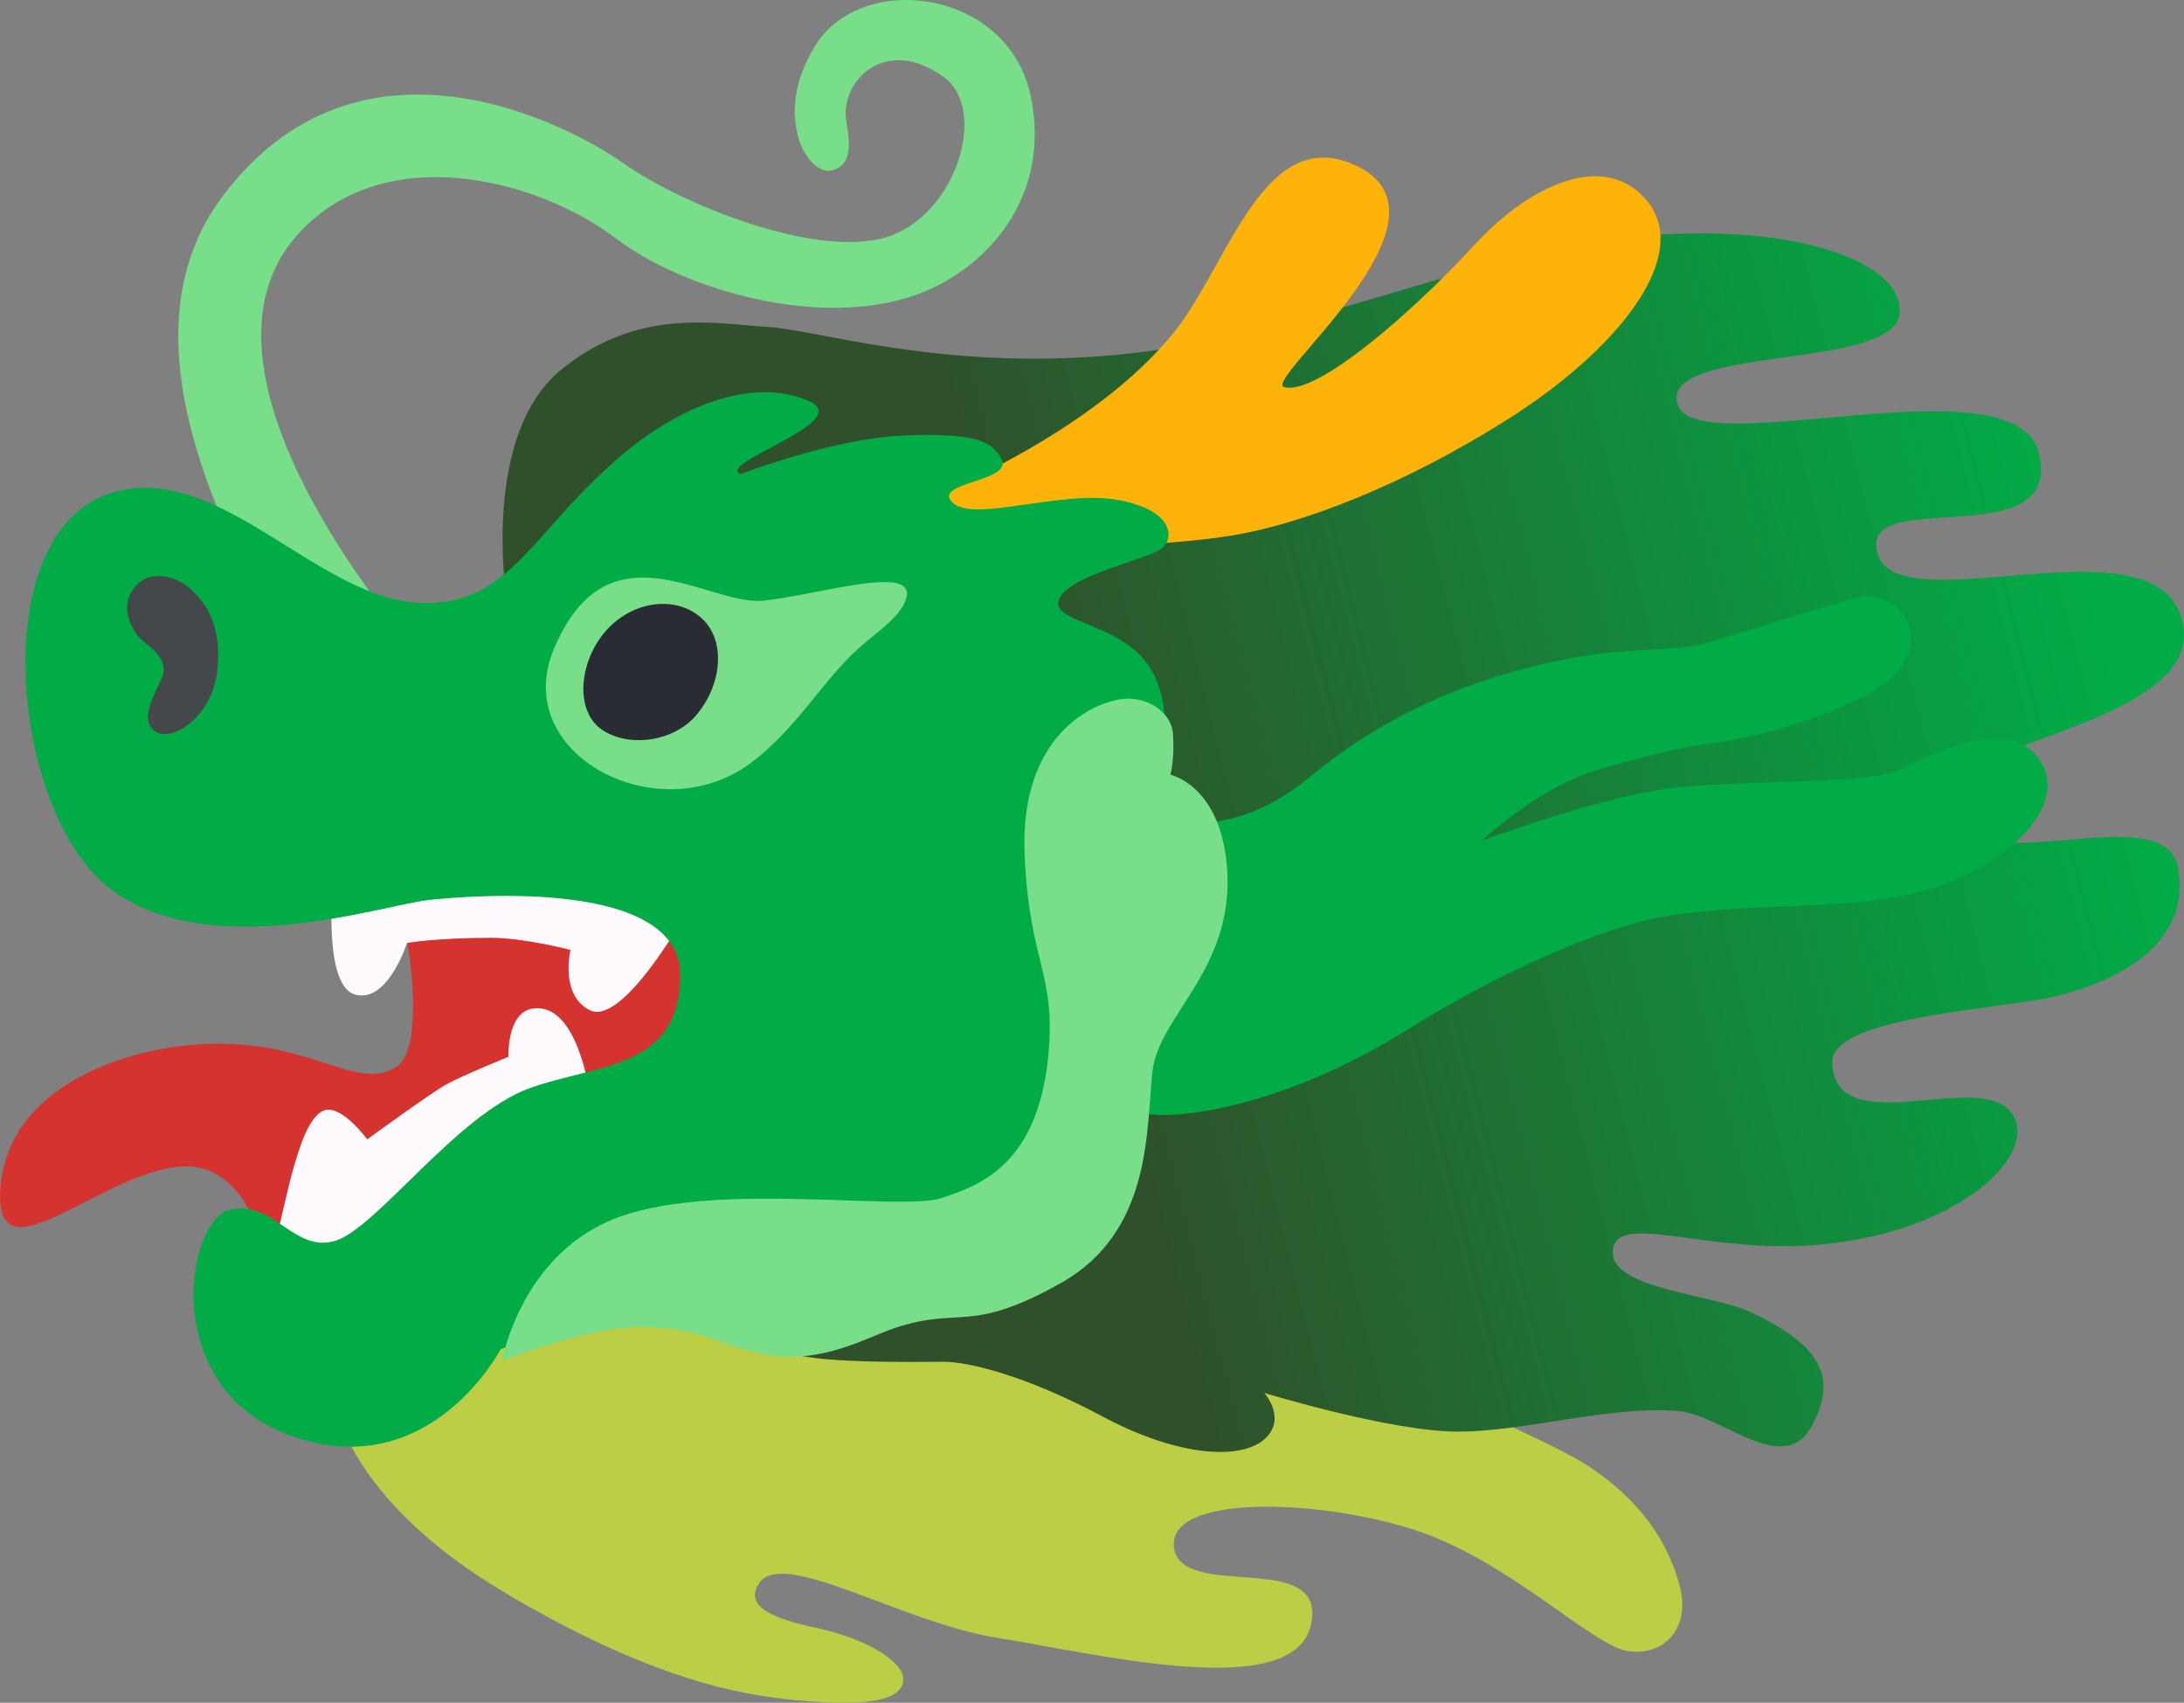 <svg xmlns="http://www.w3.org/2000/svg" xml:space="preserve" viewBox="0 0 117.419 91.527"><rect x="0" y="0" width="117.419" height="91.527" fill="#808080" stroke="none"/><path fill="#78de89" d="M11.976 10.539C19.28.83 30.428 6.596 33.533 8.784c3.144 2.218 10.27 5.086 14.065 3.982 3.795-1.113 5.56-6.86 3.154-8.614-3.036-2.218-5.382.04-5.283 2.05.04.828.65 2.592-.74 2.957-.719.187-1.576-.74-1.852-1.942s-.257-2.76.926-4.721c2.474-4.1 10.37-3.095 11.601 2.622 1.183 5.54-2.454 9.373-6.051 10.694-5.303 1.952-12.716-.315-16.185-2.957-4.386-3.341-12.765-5.391-17.299-.089-6.564 7.679 6.664 22.385 6.664 22.385l-5.185 4.07s-1.479-2.868-4.534-9.343c-2.878-6.092-5.136-13.632-.838-19.34Z"/><path fill="#d43330" d="M32.97 45.234 20.947 46.9s.739 2.405 1.015 4.16c.276 1.754.572 5.51-.65 6.288-2.317 1.479-4.9-1.942-11.661-1.114-3.726.463-9.157 2.494-9.62 7.491-.493 5.372 5.263-.63 9.62-1.015 3.144-.276 4.16 3.332 4.16 3.332s7.766 6.564 8.23 5.648c.463-.927 22.197-17.486 22.197-17.486z"/><path fill="#fffafe" d="M17.9 47.452s-.552 5.55 1.203 6.013c1.754.463 2.779-2.78 2.779-2.78s1.577-.276 4.534-.276c1.764 0 4.258.65 4.258.65s-.591 2.396 1.015 3.233c1.942 1.016 5.826-6.288 5.826-6.288l-13.879-2.405z"/><path fill="#fffafe" d="M14.568 67.895s.927-4.16 1.203-5.086c.276-.927.828-2.957 1.754-3.145.927-.187 2.218 1.578 2.218 1.578s3.42-2.494 4.258-2.957c.838-.464 3.332-1.479 3.332-1.479s-.09-2.375 1.291-2.592c2.405-.375 3.055 4.435 3.055 4.435L21.133 69.66z"/><path fill="#bcce46" d="M18.176 75.987s.976 4.86 8.88 9.57c7.906 4.713 12.765 5.55 15.683 5.826 2.917.276 5.825.276 5.825-1.113 0-1.006-2.08-2.218-4.722-2.78-2.631-.552-3.745-1.252-3.055-2.356 1.252-1.991 7.629 2.08 12.902 2.918 5.274.828 15.82 3.47 16.786-.69.966-4.16-6.939-1.252-7.353-4.16-.414-2.917 7.767-2.632 12.903-.976 5.135 1.666 9.57 6.25 11.512 6.526 1.942.276 3.352-1.242 2.78-3.47-.65-2.494-2.218-4.721-4.998-6.525-2.78-1.804-15.682-7.077-15.682-7.077L41.35 69.61l-10.409.276z"/><linearGradient id="a" x1="131.416" x2="63.091" y1="52.368" y2="69.637" gradientTransform="matrix(.986 0 0 .986 -4.524 -19.001)" gradientUnits="userSpaceOnUse"><stop offset=".171" stop-color="#01ab46"/><stop offset=".499" stop-color="#128a3c"/><stop offset="1" stop-color="#2f502a"/></linearGradient><path fill="url(#a)" d="M27.195 31.859s-1.252-8.467 2.917-11.936c4.17-3.47 8.467-2.494 11.099-2.357 2.632.139 9.295 2.357 18.59 1.529 9.876-.888 18.451-5.136 27.056-6.25 8.605-1.113 15.544.976 15.268 4.022-.276 3.056-12.902 1.666-11.937 4.86.976 3.193 18.176-2.494 19.428 2.631 1.311 5.391-8.93 1.952-8.743 4.997.276 4.584 14.568-1.665 16.372 3.746 2.08 6.249-15.268 6.94-13.04 10.684 2.217 3.746 12.212-1.113 12.902 2.918.602 3.49-2.267 5.736-6.387 6.801-2.849.74-12.291 1.094-12.212 3.608.138 4.297 7.767.414 9.57 2.631 1.804 2.218-2.917 6.801-11.098 7.216-5.56.285-10.133-1.804-10.27.275-.139 2.08 5.361 2.307 7.49 3.332 3.47 1.666 4.722 3.332 3.194 6.101-1.528 2.78-4.85-.66-7.215-.828-3.746-.276-8.191 1.114-11.799 1.114-3.607 0-10.408-2.08-10.408-2.08s1.251 1.39 0 2.494c-1.252 1.104-4.584.976-8.743-1.252-4.16-2.217-7.215-2.917-8.467-2.917-1.252 0-7.471.128-8.556-.602-8.605-5.825 3.835-36.036 3.835-36.036z"/><path fill="#feb30b" d="M49.628 26.91s8.97-3.42 13.504-9.067c2.898-3.608 4.81-11.198 9.709-8.97 6.11 2.77-5.047 11.601-3.795 11.937 1.754.463 6.94-4.071 10.172-7.59 3.233-3.519 7.195-5.057 9.344-2.405 2.405 2.957-1.577 7.954-7.402 11.66-5.825 3.697-11.227 5.678-14.805 6.289-3.795.65-11.01.74-11.01.74l-7.027-.188z"/><path fill="#01ab46" d="M62.018 43.795s3.677 1.873 8.467-2.08c2.977-2.454 6.594-4.514 11.66-5.825 5.343-1.39 7.423-.62 10.064-1.458 2.632-.828 5.816-1.804 7.56-2.287 2.494-.69 4.88 2.829.69 5.135-2.78 1.528-6.318 2.425-8.743 2.71-1.39.158-5.214 1.134-6.564 1.647-2.78 1.044-5.5 3.558-5.5 3.558s6.949-2.612 10.96-2.918c4.86-.374 10.202-.138 11.73-.975 1.528-.828 5.894-2.987 7.422-.276 1.508 2.67-2.632 6.032-6.94 7.008-4.307.975-9.225.414-13.808 1.32-2.81.552-7.974 2.632-13.533 6.102-5.55 3.47-11.1 4.721-13.74 4.435-2.632-.276-7.492 6.663-7.492 6.663l-16.096 2.08-11.236 3.884s-3.746 7.215-11.099 4.721c-7.353-2.494-5.825-11.66-3.47-12.212 2.356-.552 3.47 2.355 5.688 1.665 2.217-.69 6.515-6.761 10.409-8.19 3.607-1.321 8.121-.976 8.121-6.102 0-5.125-11.03-4.297-13.533-4.021-2.494.276-11.936 3.47-17.21-.69-5.273-4.16-6.682-19.24.276-21.232 5.826-1.665 11.1 5.964 16.786 5.964 4.584 0 5.757-3.884 10.478-7.905 3.48-2.967 7.422-4.229 10.201-2.918 2.307 1.094-5.135 3.332-3.745 3.884 0 0 4.997-1.942 8.881-2.08 3.883-.138 4.652.374 5.135 1.252.69 1.251-3.745 1.251-2.632 2.355 1.114 1.114 5.826-.69 8.881-.138 3.056.552 3.056 2.08 2.356 2.632-.69.552-5.48 1.528-5.55 2.918-.048.965 2.997 1.192 4.515 2.917 1.528 1.735 1.252 4.16 1.114 5.411-.158 1.243-.503 3.046-.503 3.046z"/><path fill="#78de8a" d="M41.073 32.283c-2.977.335-8.398-4.367-11.306 2.631-2.356 5.678 5.717 9.857 10.685 6.033 2.267-1.735 3.538-3.953 5.273-5.688 1.143-1.143 2.632-1.961 2.987-3.055.611-1.932-4.524-.266-7.64.079zM26.988 73.148s1.045-5.894 6.387-7.767c5.342-1.872 15.051-.276 17.21-.975 2.148-.69 5.155-1.844 5.756-7.491.483-4.584-.976-4.998-1.252-10.892-.325-6.87 4.16-8.546 5.687-8.467 1.252.069 2.218.907 2.287 1.873.099 1.4-.138 2.217-.138 2.217s2.464.493 2.987 4.436c.758 5.826-3.608 8.398-3.953 11.513-.345 3.124 0 8.604-4.928 11.374-4.929 2.77-5.362 1.222-8.95 2.425-1.41.473-3.814 1.873-6.594 1.459-2.78-.414-3.539-1.528-7.146-1.528-2.79.02-7.353 1.823-7.353 1.823z"/><path fill="#2a2c33" d="M37.465 38.404c-1.202 1.458-3.588 1.794-5.046.857-1.508-.966-1.33-3.578.088-5.273 1.43-1.695 3.756-1.991 5.136-.828 1.38 1.153 1.232 3.539-.178 5.244z"/><path fill="#44484a" d="M7.304 31.494c-1.055 1.173-.05 2.592.325 2.918.375.325 1.34.976 1.154 1.754-.188.789-1.39 2.356-.513 3.095.877.74 3.144-.65 3.42-3.282.276-2.632-.877-3.795-1.478-4.347-.592-.552-2.03-1.114-2.908-.138z"/></svg>